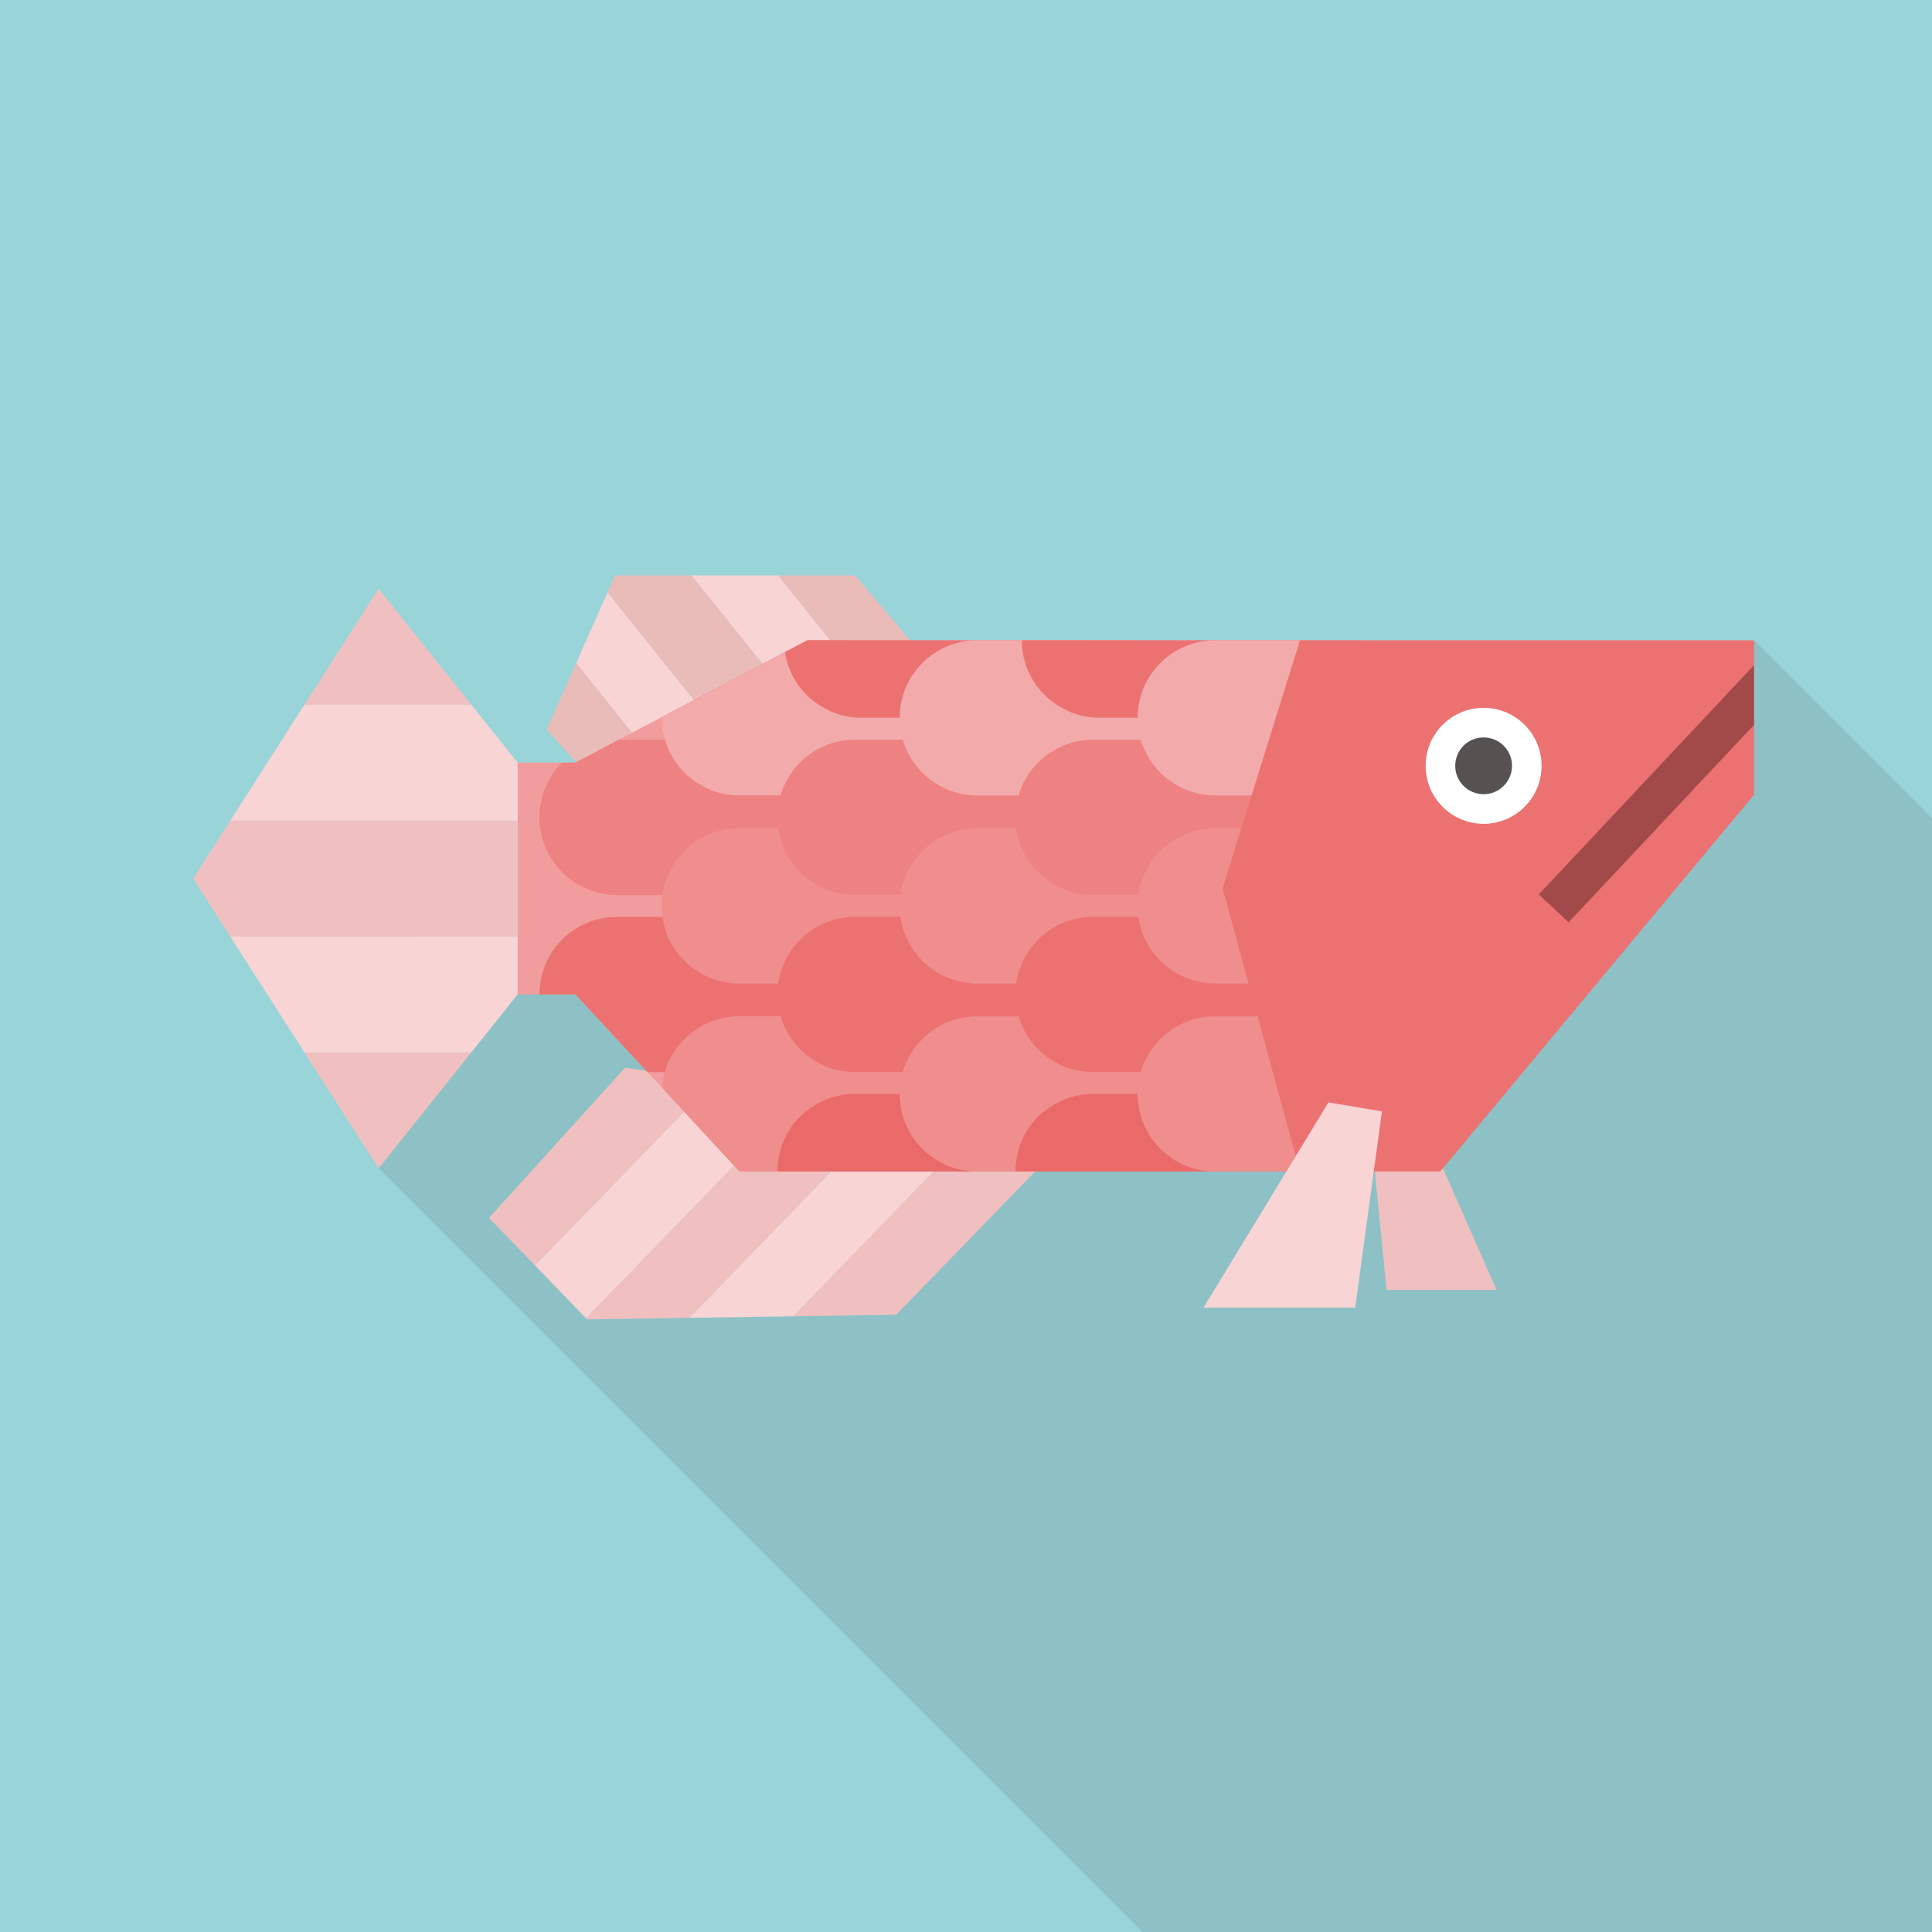 <?xml version="1.0" encoding="iso-8859-1"?>
<!-- Generator: Adobe Illustrator 18.0.0, SVG Export Plug-In . SVG Version: 6.00 Build 0)  -->
<!-- 魚のアイコン -->
<!DOCTYPE svg PUBLIC "-//W3C//DTD SVG 1.1//EN" "http://www.w3.org/Graphics/SVG/1.1/DTD/svg11.dtd">
<svg version="1.1" id="_x31_" xmlns="http://www.w3.org/2000/svg" xmlns:xlink="http://www.w3.org/1999/xlink" x="0px" y="0px"
	 viewBox="0 0 512 512" style="enable-background:new 0 0 512 512;" xml:space="preserve">
<g>
	<rect style="fill:#99D4D9;" width="512" height="512"/>
	<polygon style="opacity:0.1;fill:#231815;" points="512,216.83 512,512 302.745,512 100.353,309.605 112.64,232.96 
		464.845,169.675 	"/>
	<g>
		<g>
			<polygon style="fill:#F9D4D5;" points="188.98,286.655 141.763,335.335 155.327,349.37 212.52,290.41 			"/>
			<polygon style="fill:#F0C0C0;" points="165.685,282.935 129.595,322.75 141.763,335.335 188.98,286.655 			"/>
			<polygon style="fill:#F0C0C0;" points="282.885,301.625 259.59,297.91 210.22,348.825 237.515,348.405 			"/>
			<polygon style="fill:#F9D4D5;" points="236.055,294.16 182.63,349.245 210.22,348.825 259.59,297.91 			"/>
			<polygon style="fill:#F0C0C0;" points="212.52,290.41 155.327,349.37 155.607,349.655 182.63,349.245 236.055,294.16 			"/>
		</g>
		<g>
			<polygon style="fill:#E9BCBA;" points="144.86,193.335 167.558,218.31 184.11,214.845 152.707,175.68 			"/>
			<polygon style="fill:#F9D4D5;" points="152.707,175.68 184.11,214.845 204.065,210.665 161.013,156.99 			"/>
			<polygon style="fill:#F9D4D5;" points="206.24,152.475 183.26,152.475 226.215,206.025 245.89,201.91 			"/>
			<polygon style="fill:#E9BCBA;" points="163.018,152.475 161.013,156.99 204.065,210.665 226.215,206.025 183.26,152.475 			"/>
			<polygon style="fill:#E9BCBA;" points="265.175,197.88 226.585,152.475 206.24,152.475 245.89,201.91 			"/>
		</g>
		<polygon style="fill:#F29D9D;" points="344.505,169.69 344.505,310.48 196.045,310.48 176.988,289.9 175.475,288.28 
			171.587,284.12 152.523,263.55 137.185,263.55 137.185,202.09 152.523,202.09 163.973,196.04 175.04,190.21 175.368,190.045 
			208.04,172.82 213.98,169.69 		"/>
		<g>
			<path style="fill:#EC7272;" d="M224.78,169.69c0,6.855-3.35,12.905-8.535,16.58c-3.4,2.485-7.555,3.94-12.04,3.94H175.04
				l0.328-0.165l32.672-17.225l5.94-3.13H224.78z"/>
			<path style="fill:#EE8181;" d="M223.05,216.615c0,0.975-0.055,1.945-0.215,2.865c-0.755,5.67-3.835,10.585-8.26,13.83
				c-3.4,2.425-7.565,3.885-12.1,3.885H163.54c-11.398,0-20.575-9.235-20.575-20.58c0-5.72,2.267-10.8,5.94-14.525h3.618l11.45-6.05
				h38.502c4.535,0,8.7,1.465,12.1,3.89c3.615,2.645,6.37,6.43,7.615,10.86C222.78,212.625,223.05,214.565,223.05,216.615z"/>
			<path style="fill:#EC7272;" d="M223.05,310.48h-27.005l-19.057-20.58h25.487c4.535,0,8.7,1.46,12.1,3.89
				C219.705,297.52,223.05,303.62,223.05,310.48z"/>
			<path style="fill:#EC7272;" d="M223.05,263.55c0,1.995-0.27,3.945-0.805,5.78c-1.3,4.425-4.055,8.26-7.67,10.905
				c-3.4,2.43-7.565,3.885-12.1,3.885h-30.888l-19.065-20.57h-9.557c0-5.67,2.267-10.855,5.993-14.585
				c3.727-3.725,8.912-5.99,14.582-5.99h38.935c4.535,0,8.7,1.405,12.1,3.885c4.37,3.185,7.45,8.1,8.26,13.77
				C222.995,261.6,223.05,262.58,223.05,263.55z"/>
		</g>
		<g>
			<polygon style="fill:#F0C0C0;" points="100.332,156.03 80.68,186.745 124.897,186.745 			"/>
			<polygon style="fill:#F0C0C0;" points="100.332,309.625 124.897,278.905 80.68,278.905 			"/>
			<polygon style="fill:#F0C0C0;" points="137.18,217.465 61.025,217.465 51.2,232.83 61.025,248.185 137.18,248.185 			"/>
			<polygon style="fill:#F9D4D5;" points="137.18,202.11 124.897,186.745 80.68,186.745 61.025,217.465 137.18,217.465 			"/>
			<polygon style="fill:#F9D4D5;" points="137.18,248.185 61.025,248.185 80.68,278.905 124.897,278.905 137.18,263.545 			"/>
		</g>
		<g>
			<path style="fill:#F3AAAA;" d="M255.45,190.21c0,2.05-0.265,3.995-0.855,5.83c-2.485,8.535-10.43,14.75-19.715,14.75h-38.94
				c-9.345,0-17.227-6.215-19.712-14.75c-0.59-1.835-0.86-3.78-0.86-5.83v-0.165l32.672-17.225l5.94-3.13h20.9
				C246.22,169.69,255.45,178.87,255.45,190.21z"/>
			<path style="fill:#F08E8E;" d="M255.45,240.07c0,11.355-9.205,20.565-20.565,20.565h-38.97c-11.36,0-20.567-9.21-20.567-20.565
				l0,0c0-11.36,9.207-20.57,20.567-20.57h38.97C246.245,219.5,255.45,228.71,255.45,240.07L255.45,240.07z"/>
			<path style="fill:#F08E8E;" d="M176.988,289.9l19.057,20.58h9.995h17.01h11.83c11.34,0,20.57-9.235,20.57-20.58
				c0-1.995-0.265-3.94-0.805-5.78c-2.535-8.525-10.42-14.79-19.765-14.79h-12.635h-15.34H195.94c-5.67,0-10.85,2.32-14.58,6.05
				c-2.432,2.425-4.215,5.4-5.133,8.74c-0.432,1.35-0.7,2.7-0.752,4.16L176.988,289.9z"/>
		</g>
		<g>
			<path style="fill:#EC7272;" d="M287.855,169.69c0,6.855-3.345,12.905-8.53,16.58c-3.405,2.485-7.56,3.94-12.045,3.94h-38.99
				c-4.48,0-8.64-1.455-12.045-3.94c-4.32-3.08-7.4-7.885-8.205-13.45l5.94-3.13H287.855z"/>
			<path style="fill:#EE8181;" d="M286.13,216.6c0,11.355-9.21,20.57-20.57,20.57h-38.965c-11.36,0-20.57-9.215-20.57-20.57l0,0
				c0-11.36,9.21-20.57,20.57-20.57h38.965C276.92,196.03,286.13,205.24,286.13,216.6L286.13,216.6z"/>
			<path style="fill:#EA6A6A;" d="M286.13,310.48h-80.09c0-5.725,2.27-10.86,5.99-14.58c0.815-0.76,1.625-1.515,2.545-2.11
				c3.4-2.43,7.555-3.89,12.04-3.89h38.935c4.535,0,8.7,1.46,12.1,3.89C282.78,297.52,286.13,303.62,286.13,310.48z"/>
			<path style="fill:#EC7272;" d="M286.13,263.53c0,11.355-9.21,20.57-20.57,20.57h-38.965c-11.36,0-20.57-9.215-20.57-20.57l0,0
				c0-11.36,9.21-20.565,20.57-20.565h38.965C276.92,242.965,286.13,252.17,286.13,263.53L286.13,263.53z"/>
		</g>
		<g>
			<path style="fill:#F3AAAA;" d="M318.525,190.235c0,11.355-9.21,20.57-20.57,20.57h-38.97c-11.36,0-20.565-9.215-20.565-20.57l0,0
				c0-11.36,9.205-20.565,20.565-20.565h38.97C309.315,169.67,318.525,178.875,318.525,190.235L318.525,190.235z"/>
			<path style="fill:#F08E8E;" d="M318.525,240.07c0,11.355-9.21,20.565-20.57,20.565h-38.97c-11.36,0-20.565-9.21-20.565-20.565
				l0,0c0-11.36,9.205-20.57,20.565-20.57h38.97C309.315,219.5,318.525,228.71,318.525,240.07L318.525,240.07z"/>
			<path style="fill:#F08E8E;" d="M318.525,289.895c0,11.36-9.21,20.57-20.57,20.57h-38.97c-11.36,0-20.565-9.21-20.565-20.57l0,0
				c0-11.36,9.205-20.56,20.565-20.56h38.97C309.315,269.335,318.525,278.535,318.525,289.895L318.525,289.895z"/>
		</g>
		<g>
			<path style="fill:#EC7272;" d="M344.505,169.69v14.85c-3.67,3.51-8.635,5.67-14.15,5.67h-38.99c-4.48,0-8.635-1.455-12.04-3.94
				c-5.185-3.675-8.53-9.725-8.53-16.58H344.505z"/>
			<path style="fill:#EE8181;" d="M349.2,216.6c0,11.355-9.205,20.57-20.565,20.57h-38.97c-11.36,0-20.57-9.215-20.57-20.57l0,0
				c0-11.36,9.21-20.57,20.57-20.57h38.97C339.995,196.03,349.2,205.24,349.2,216.6L349.2,216.6z"/>
			<path style="fill:#EA6A6A;" d="M344.505,297.355v13.125h-75.39c0-5.725,2.27-10.86,6-14.58c0.805-0.76,1.615-1.515,2.535-2.11
				c3.4-2.43,7.505-3.89,11.99-3.89h38.995C335.005,289.9,340.725,292.82,344.505,297.355z"/>
			<path style="fill:#EC7272;" d="M349.2,263.53c0,11.355-9.205,20.57-20.565,20.57h-38.97c-11.36,0-20.57-9.215-20.57-20.57l0,0
				c0-11.36,9.21-20.565,20.57-20.565h38.97C339.995,242.965,349.2,252.17,349.2,263.53L349.2,263.53z"/>
		</g>
		<g>
			<path style="fill:#F3AAAA;" d="M381.595,190.235c0,11.355-9.21,20.57-20.57,20.57h-38.97c-11.36,0-20.565-9.215-20.565-20.57l0,0
				c0-11.36,9.205-20.565,20.565-20.565h38.97C372.385,169.67,381.595,178.875,381.595,190.235L381.595,190.235z"/>
			<path style="fill:#F08E8E;" d="M381.595,240.07c0,11.355-9.21,20.565-20.57,20.565h-38.97c-11.36,0-20.565-9.21-20.565-20.565
				l0,0c0-11.36,9.205-20.57,20.565-20.57h38.97C372.385,219.5,381.595,228.71,381.595,240.07L381.595,240.07z"/>
			<path style="fill:#F08E8E;" d="M381.595,289.895c0,11.36-9.21,20.57-20.57,20.57h-38.97c-11.36,0-20.565-9.21-20.565-20.57l0,0
				c0-11.36,9.205-20.56,20.565-20.56h38.97C372.385,269.335,381.595,278.535,381.595,289.895L381.595,289.895z"/>
		</g>
		<polygon style="fill:#F0C0C0;" points="362.31,289.79 367.455,341.825 396.595,341.825 372.6,287.43 		"/>
		<polygon style="fill:#EC7272;" points="464.83,169.69 464.83,210.625 381.66,310.48 344.505,310.48 323.985,235.41 
			344.505,169.69 		"/>
		<path style="fill:#FFFFFF;" d="M408.53,202.945c0,8.485-6.87,15.365-15.355,15.365s-15.365-6.88-15.365-15.365
			c0-8.48,6.88-15.355,15.365-15.355S408.53,194.465,408.53,202.945z"/>
		<path style="fill:#565252;" d="M400.7,202.945c0,4.16-3.365,7.525-7.525,7.525c-4.16,0-7.525-3.365-7.525-7.525
			c0-4.155,3.365-7.52,7.525-7.52C397.335,195.425,400.7,198.79,400.7,202.945z"/>
		<polygon style="fill:#F9D4D5;" points="366.235,294.52 359.135,346.555 318.935,346.555 352.045,292.16 		"/>
		<g>
			<polygon style="fill:#A24949;" points="464.83,176.275 464.83,192.105 415.69,244.43 407.8,237.03 			"/>
		</g>
	</g>
</g>
</svg>

